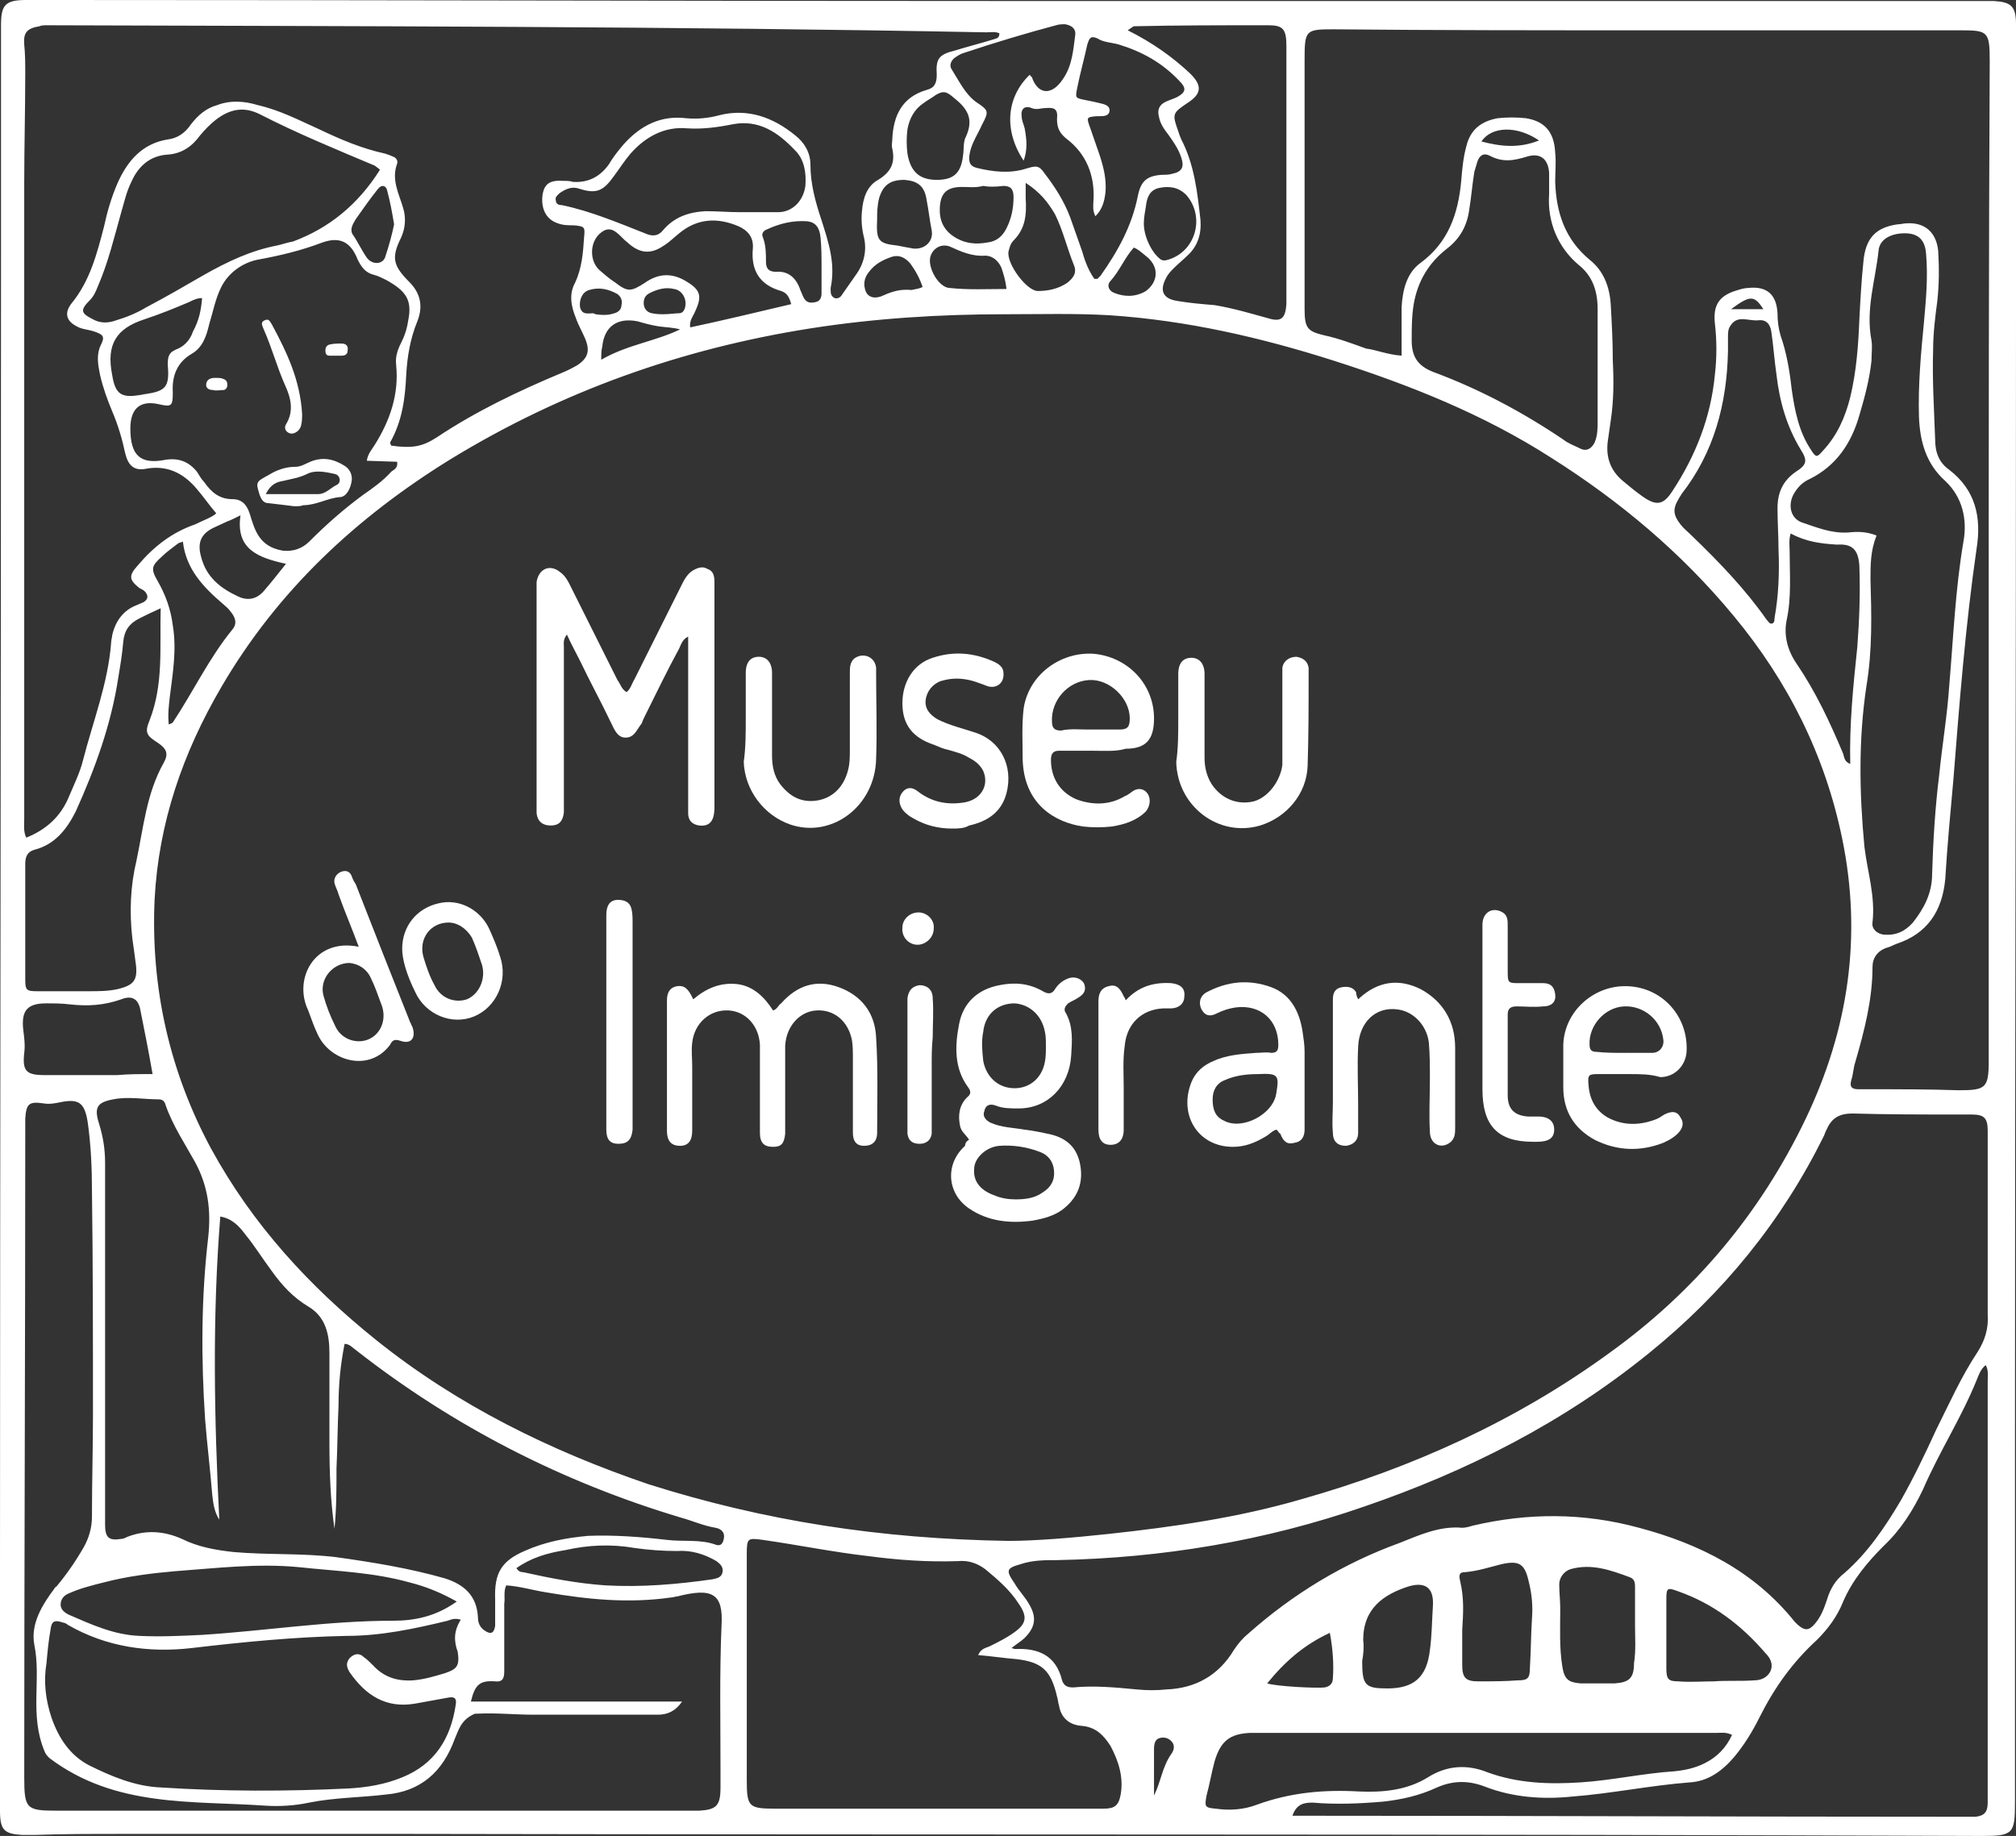 <?xml version="1.0" encoding="UTF-8"?>
<svg width="199.5" height="181.7" version="1.1" viewBox="0 0 199.5 181.7" xmlns="http://www.w3.org/2000/svg">
    <rect x="0" y="0" width="199.5" height="181.7" fill="#333333" stroke="none"/>
    <g fill="#fff">
        <path class="st0" d="m99.9 0.1h97.4c1.7 0.1 2.2 0.5 2.2 2.3v28.9c0 37.7-0.1 75.3-0.1 113v34.1c0 3.1-0.2 3.3-3.3 3.3-51.8-0.2-103.6-0.1-155.3-0.2h-28.9c-2.8 0-5.7 0-8.5 0.1h-1.2c-1.8-0.1-2.2-0.5-2.2-2.4v-23.1c0-43.6 0.1-87.2 0.1-130.8v-22.8c0-2 0.4-2.5 2.5-2.5h2.2c31.7 0 63.4 0.1 95.1 0.1zm-0.1 152.4c2.6 0 6.3-0.3 10-0.7 6.4-0.7 12.7-1.6 18.9-3.4 11-3.1 21.4-7.8 30.7-14.6 8.3-6 14.8-13.7 19.3-23.1 4.2-8.8 5.6-18 3.6-27.7-1.7-8.3-5.4-15.6-10.7-22-5.2-6.3-11.3-11.4-18.1-15.7-6.7-4.3-14-7.2-21.5-9.6-7.2-2.3-14.6-4-22.2-4.5-3.4-0.2-6.8-0.1-10.3-0.1-6.5 0-12.9 0.4-19.3 1.4-12.7 2-24.6 6.2-35.7 13-9.2 5.7-17 12.9-22.6 22.5-3.8 6.5-6.2 13.4-6.6 21-0.4 8.8 1.5 17.1 5.6 24.7 4.1 7.5 9.7 13.6 16.3 18.9 8.1 6.5 17.3 11 27 14.3 11.4 3.6 22.8 5.4 35.6 5.6zm38.9-117.3v-4.8c0.1-1.7 0.5-3.4 1.9-4.4 2.7-2 3.7-4.8 4-8.1 0.1-1.2 0.2-2.3 0.5-3.4 0.4-1.7 1.5-2.5 3.1-2.8 0.9-0.1 1.9-0.1 2.8 0 1.9 0.3 2.8 1.4 2.9 3.4 0.1 1 0 1.9 0 2.9 0.1 3.1 1 5.7 3.4 7.7 1.4 1.1 2 2.7 2.1 4.5s0.2 3.6 0.2 5.5c0.1 2 0.1 3.9-0.2 5.9l-0.3 2.1c-0.2 1.6 0.3 2.9 1.5 3.9 0.6 0.5 1.2 1 1.9 1.5 1.4 1 2.1 0.9 3-0.5 2.3-3.5 3.8-7.3 4.2-11.5 0.2-1.7 0.2-3.4 0-5.1-0.2-1.9 0.5-2.8 2.3-3.3 0.3-0.1 0.7-0.2 1-0.2 1.8-0.2 2.8 0.6 2.9 2.5 0 0.8 0.1 1.5 0.3 2.2 0.6 1.7 0.9 3.5 1.1 5.3 0.3 2.1 0.7 4.2 1.9 6 0.5 0.8 0.6 0.8 1.2 0.1 1.4-1.5 2.2-3.3 2.7-5.3 0.6-2.5 0.8-5.1 0.9-7.7 0.1-1.9 0.2-3.8 0.4-5.7 0.2-2.3 1.2-3.4 3.4-3.7 0.3 0 0.6-0.1 0.9-0.1 1.8-0.1 2.9 0.9 3.1 2.7 0.1 1.7 0.1 3.4-0.1 5.1-0.2 1.5-0.4 3.1-0.4 4.7-0.1 3 0.1 6 0.2 8.9 0 1.3 0.4 2.3 1.4 3 2.6 2 3.2 4.7 2.7 7.8-1.1 7.6-1.7 15.3-2.3 22.9-0.3 3.3-0.6 6.5-0.8 9.8-0.3 3.2-1.8 5.4-4.8 6.4-0.3 0.1-0.6 0.3-1 0.4-0.9 0.3-1.4 1-1.4 1.9 0 3.2-0.8 6.3-1.7 9.4-0.2 0.6-0.2 1.2-0.4 1.8-0.2 0.7 0.1 0.9 0.7 0.9h1c3 0 6 0 8.9 0.1 2.7 0 3-0.2 3-2.9v-40.3c0-19.6 0-39.1 0.1-58.7 0-2.9-0.2-3-2.9-3h-31.2c-10.3 0-20.6 0-30.9-0.1-2.7 0-2.8 0.1-2.8 3v24.7c0 1.9 0.3 2.2 2 2.6 1.4 0.3 2.7 0.8 4.1 1.3 0.9 0.1 2.1 0.6 3.5 0.7zm-117.3 15.6c-0.7-0.8-1.3-1.7-2-2.5-1.3-1.5-2.9-2.3-5-1.9-1.1 0.2-1.7-0.3-2-1.5-0.3-1.4-0.7-2.8-1.3-4.2-0.5-1.2-0.9-2.3-1.2-3.6-0.2-1-0.4-2 0.1-3 0.4-0.8 0.2-1-0.7-1.3-0.6-0.2-1.2-0.2-1.7-0.5-1-0.5-1.3-1.3-0.5-2.3 1.8-2.2 2.5-4.9 3.2-7.6 0.3-1.4 0.7-2.8 1.3-4.2 1-2.3 2.5-4 5-4.4 0.9-0.1 1.7-0.6 2.3-1.5 0.7-0.9 1.5-1.6 2.6-1.9 1.3-0.5 2.7-0.4 4 0 2.2 0.5 4.1 1.5 6.1 2.4 2.1 1 4.2 1.9 6.5 2.4 0.3 0.1 0.6 0.2 0.8 0.3 0.3 0.1 0.5 0.4 0.4 0.7-0.6 1.6 0.2 3 0.6 4.4 0.3 1 0.2 2-0.2 2.9-1 2-0.8 2.8 0.8 4.4 1.1 1.1 1.4 2.4 0.8 3.9-0.7 1.7-1 3.5-1.1 5.3-0.1 2.3-0.4 4.6-1.6 6.7 0 0.1 0.1 0.2 0.1 0.3 2.1 0.3 3.1 0.1 4.5-0.8 3.9-2.6 8.1-4.6 12.4-6.4 0.5-0.2 1.1-0.5 1.6-0.8 1-0.7 1.2-1.4 0.7-2.6-0.3-0.7-0.7-1.4-0.9-2-0.5-1.2-0.7-2.4-0.1-3.5 0.7-1.5 0.8-3 0.9-4.5 0.1-1 0.1-1.1-1-1.2-0.5 0-1.1 0-1.6-0.2-1.2-0.4-1.7-1.5-1.5-2.9 0.2-1 0.7-1.4 2.1-1.3 0.3 0 0.6 0 0.9 0.1 1.5 0.1 2.7-0.5 3.6-1.8 0.4-0.7 0.9-1.3 1.4-1.9 1.7-1.9 3.7-2.9 6.2-2.6 1.1 0.1 2.2 0 3.3-0.3 2.8-0.7 5.3 0.2 7.5 2 0.9 0.7 1.5 1.7 1.5 2.9 0 1.9 0.5 3.7 1.1 5.5 0.7 2.2 1.4 4.3 0.9 6.7v0.1c0 0.4 0 0.7 0.4 0.9 0.3 0.1 0.6-0.1 0.7-0.3 0.5-0.7 0.9-1.3 1.4-2 0.8-1.1 1.1-2.4 0.8-3.7-0.2-0.8-0.3-1.7-0.2-2.6 0.1-1.3 0.5-2.5 1.6-3.1 1.3-0.8 1.7-1.7 1.4-3.1-0.1-0.3 0-0.6 0-0.9 0.1-2.4 1-4.2 3.4-4.9 0.8-0.2 1-0.7 1-1.5-0.1-1.6 0.2-2 1.8-2.4 1.3-0.4 2.5-0.7 3.8-1.1 0.3-0.1 0.6-0.1 0.6-0.6-0.4-0.2-0.9-0.1-1.3-0.1-30.9-0.6-61.9-0.6-93-0.7-0.2 0-0.5 0-0.7 0.1-1.2 0.2-1.6 0.6-1.5 1.8 0.1 1 0.1 1.9 0.1 2.9 0 3.6-0.1 7.2-0.1 10.8v62.9c0 0.6-0.1 1.3 0.2 1.9 2-0.8 3.4-2.1 4.2-4 0.5-1.2 1.1-2.4 1.4-3.6 1-3.9 2.5-7.7 2.8-11.7 0-0.3 0.1-0.5 0.1-0.7 0.3-1.4 1.1-2.5 2.4-3 0.2-0.1 0.5-0.2 0.7-0.3 0.5-0.3 0.5-0.7 0.1-1.1-0.1-0.1-0.3-0.2-0.5-0.3-1-0.8-1.1-1.2-0.2-2.2 1.6-1.9 3.4-3.3 5.7-4.1 0.8-0.4 1.7-0.7 2.1-1.1zm78.7 112.3c0.3 0.1 0.3 0.1 0.4 0.1 2.2-0.1 4 0.6 4.6 3.1 0.2 0.6 0.6 0.7 1.1 0.7 2.1-0.2 4.2 0 6.3 0.2 1 0.1 2 0.1 2.9 0 2.9-0.1 5.2-1.4 6.7-3.9 0.4-0.6 0.8-1.1 1.4-1.6 4.5-4 9.5-7 15-9 2-0.8 4-1.7 6.2-1.5 0.3 0 0.7-0.1 1-0.2 5.5-1.3 11-1.3 16.5 0.2 6 1.6 11.4 4.3 15.4 9.3l0.3 0.3c0.7 0.6 1.1 0.6 1.7-0.1s0.9-1.5 1.2-2.4c0.3-1 0.8-1.9 1.7-2.6 2.3-2 4-4.5 5.6-7.2 1.3-2.3 2.4-4.6 3.5-7 1.3-2.6 2.5-5.3 4.1-7.7 0.7-1.1 1.1-2.3 1-3.7v-18.2c0-1.3-0.4-1.6-1.6-1.6h-1.5c-3.4 0-6.8 0-10.3-0.1-1.2 0-2 0.4-2.5 1.5-0.1 0.2-0.2 0.4-0.3 0.7-4.2 8.5-10 15.6-17.3 21.5-8.5 6.9-18 11.7-28.2 15.2-9.8 3.4-20 5.1-30.4 5.3-1.2 0-2.4 0-3.6 0.4-1.4 0.4-1.5 0.6-0.6 1.9 0.4 0.7 1 1.3 1.4 2 0.8 1.3 0.7 2.3-0.4 3.4-0.3 0.3-0.8 0.6-1.3 1zm-78.4-12.7c-0.5-0.8-0.6-1.6-0.7-2.5-0.2-2.5-0.5-4.9-0.7-7.4-0.4-6-0.4-12 0.3-18 0.3-2.7 0-5.1-1.3-7.5-1-1.8-2.2-3.6-2.9-5.6-0.1-0.4-0.3-0.6-0.7-0.6-1.5 0-3-0.3-4.5 0-1.6 0.3-1.9 0.8-1.4 2.4 0.4 1.3 0.6 2.5 0.6 3.9v35.8c0 1.3 0.4 1.6 1.6 1.4 0.2 0 0.4-0.1 0.6-0.2 1.8-0.7 3.6-0.6 5.4 0.2 1.6 0.8 3.3 1.1 5.1 1.3 3.4 0.3 6.7 0.1 10.1 0.5 3.6 0.5 7.3 1.1 10.8 2.1 1.9 0.6 3.2 1.7 3.3 3.9 0 0.5 0.2 1 0.7 1.3 0.6 0.4 0.9 0.2 1-0.5v-2.6c-0.1-2.6 0.6-3.8 2.9-4.8 2-0.9 4.1-1.3 6.3-1.5 2.6-0.1 5.2 0.1 7.8 0.4 1.6 0.2 3.3-0.1 4.9 0.5 0.4 0.1 0.6-0.1 0.7-0.5 0.2-0.7-0.2-1.1-0.8-1.2-1.2-0.2-2.3-0.7-3.4-1-11.7-3.5-22.5-9-32.2-16.6-0.3-0.2-0.6-0.6-1.1-0.6-0.4 2-0.6 4-0.6 6.1-0.1 2.1-0.1 4.1-0.2 6.2 0 2 0 4-0.2 6-0.4-2.8-0.5-5.6-0.5-8.5v-8.9c0-1.9-0.4-3.6-2.1-4.6-1.5-0.9-2.6-2.1-3.6-3.5-0.9-1.2-1.7-2.5-2.6-3.6-0.6-0.8-1.3-1.6-2.5-1.8-0.8 10-0.6 20-0.1 30zm45.8 18c-0.7 1-1.5 1.3-2.4 1.3h-12.3c-1.9 0-3.7-0.2-5.6-0.1h-0.2c-1.4 0.6-1.6 1.6-2 2.5-1.2 3.3-3.4 5.2-6.8 5.5-2.5 0.3-5.1 0.3-7.6 0.8-1.4 0.3-2.9 0.4-4.4 0.3-7.2-0.5-14.8 0.2-21.3-4.7-0.2-0.2-0.4-0.4-0.5-0.7-1.5-3.6-0.3-7.1-1-10.5-0.4-2.1 0.8-4 2-5.6 0-0.1 0.1-0.1 0.2-0.2 1-1.2 1.9-2.5 2.7-3.9 0.5-0.9 0.8-1.9 0.8-3 0-3.4 0.1-6.8 0.1-10.1 0-7.4 0-14.8-0.1-22.2 0-2.2-0.1-4.4-0.4-6.6-0.3-2.1-0.9-2.5-2.8-2.1-0.5 0.1-1 0.2-1.6 0.1-1.4-0.2-1.7 0-1.8 1.5v1.1c0 21.4-0.1 42.7-0.1 64.1 0 3.1 0.2 3.3 3.2 3.3h63.6c1.7-0.1 2.1-0.5 2.1-2.3v-1.8c0-4.7-0.1-9.5 0.1-14.2 0.2-3.2-0.9-3.8-4.4-2.9-0.2 0-0.4 0.1-0.6 0.1-4.2 0.6-8.2 0.2-12.3-0.5-1.3-0.2-2.6-0.6-4-0.7-0.3 0.6-0.1 1.3-0.2 1.8v6.7c0 0.6-0.1 1.1-0.9 1-1.5-0.1-2 0.3-2.4 2zm29.3-4.6c0.3-0.7 0.8-0.7 1.2-0.9 0.8-0.4 1.6-0.8 2.3-1.3 1.3-0.9 1.4-1.6 0.5-2.9-0.9-1.4-2.1-2.4-3.3-3.4-0.8-0.6-1.7-0.9-2.7-0.8-3 0.1-5.9-0.1-8.9-0.5-3.5-0.4-6.9-1.1-10.4-1.6-1.5-0.2-1.6-0.2-1.6 1.4v22.4c0 2.6 0.2 2.8 2.8 2.8h32.5c1.1 0 1.5-0.3 1.7-1.4 0.3-1.7-0.2-3.3-1-4.8-0.7-1.1-1.5-1.9-2.9-2-1.2-0.1-2-0.8-2.2-2-0.1-0.3-0.1-0.6-0.2-0.9-0.6-2.6-1.5-3.4-4-3.7-1.3-0.1-2.5-0.3-3.8-0.4zm31.1 15.9h1.5c21.6 0 43.2 0.1 64.8 0.1h1.3c0.9-0.1 1.2-0.5 1.2-1.4v-41.7c0-0.5 0.1-1.1-0.2-1.6-0.5 0.4-0.7 1-0.9 1.5-1.5 3.7-3.7 7.1-5.3 10.8-1 2.1-2.2 4-3.9 5.6-1.6 1.6-3.1 3.4-4 5.5-0.6 1.5-1.5 2.7-2.6 3.8-2.4 2.2-4.2 4.7-5.7 7.7-0.7 1.4-1.5 2.7-2.5 3.9-1.2 1.4-2.6 2.4-4.4 2.5-3.9 0.3-7.7 1.1-11.6 1.4-2.9 0.3-5.9 0.1-8.7-1-1.6-0.6-3.1-0.6-4.7 0.1-1.7 0.8-3.5 1.2-5.3 1.4-2.3 0.2-4.7 0.3-7 0.1-0.8 0-1.6 0.1-2 1.3zm-82.3-19.4c-0.6-0.2-1 0-1.3 0.1-3.3 0.8-6.6 1.5-10 1.5-5.1 0.1-10.2 0.6-15.3 1.2-4.3 0.5-8.5-0.1-12.3-2.3-0.1-0.1-0.3-0.2-0.4-0.2-0.9-0.3-1.2-0.2-1.3 0.7-0.2 1.1-0.3 2.2-0.4 3.3-0.3 1.8-0.1 3.6 0.5 5.4 0.7 2 1.8 3.7 3.7 4.7 2.2 1.1 4.6 2.1 7.1 2.2 6.2 0.4 12.4 0.4 18.6 0.1 1.8-0.1 3.6-0.4 5.3-1.1 3.2-1.3 4.8-3.8 5.3-7.2 0.1-0.6-0.1-0.8-0.7-0.7l-3.3 0.6c-2.9 0.5-4.9-0.8-6.5-3.1-0.3-0.5-0.4-0.9 0-1.4 0.5-0.5 1-0.5 1.4-0.1 0.3 0.2 0.6 0.5 0.9 0.8 1.1 1.2 2.4 1.6 4 1.5 1.1-0.1 2.1-0.4 3.1-0.7 1.2-0.4 1.5-0.7 1.3-2.1-0.4-1.1-0.4-2.1 0.3-3.2zm140.1-107.3c-0.6 1.5-0.6 2.9-0.6 4.3 0.1 3.5 0.2 7-0.4 10.6-0.8 5.3-0.7 10.6-0.2 15.9 0.3 2.5 1.1 4.9 0.8 7.5-0.1 0.6 0.4 1.1 1.1 1.2 1.2 0.1 2.1-0.3 2.9-1.2 1.1-1.4 1.9-2.9 1.9-4.8 0.1-3.3 0.3-6.6 0.7-9.8 0.3-3 0.8-5.9 1-8.9 0.4-4.7 0.6-9.5 1.4-14.2 0.4-2.2-0.1-4.4-1.8-6-1.9-1.7-2.5-3.9-2.6-6.3-0.1-3.2 0.2-6.4 0.5-9.5 0.2-2.2 0.4-4.4 0.2-6.7-0.1-1.3-0.7-1.9-1.8-2-1.5-0.1-2.8 0.5-2.9 1.7-0.3 2.9-1.3 5.8-0.7 8.9 0.1 0.6 0 1.3 0 2-0.2 1.9-0.7 3.7-1.2 5.4-0.8 2.8-2.3 5-4.9 6.3-0.7 0.3-1.2 0.8-1.6 1.5-0.6 1.1-0.3 2.4 0.8 2.8 1.5 0.5 2.9 1.1 4.6 1 0.9-0.1 1.8-0.1 2.8 0.3zm-149.4-7.4c0.1-0.7 0.5-1.1 0.8-1.6 1.5-2.4 2.4-5 2.1-7.9-0.1-0.9 0.2-1.6 0.6-2.4 0.3-0.6 0.5-1.3 0.6-2 0.4-2-0.2-2.9-2.2-4-0.4-0.2-0.8-0.4-1.2-0.5-0.8-0.2-1.2-0.7-1.6-1.5-0.7-1.8-1.8-2.3-3.5-1.7-2.1 0.8-4.2 1.3-6.4 1.7-1.5 0.3-2.9 1.3-3.6 2.7-0.6 1.2-0.8 2.4-1.2 3.7-0.3 1.3-0.7 2.3-1.7 2.9-1.4 0.8-2 2.1-1.9 3.8 0 1.4-0.1 1.5-1.4 1.2-1.8-0.4-2.8 0.4-2.8 2.4 0 2.7 1 3.6 3.5 3.1 1.3-0.2 2.3 0.2 3.1 1.2 0.2 0.3 0.4 0.7 0.7 1 0.7 1 1.5 1.7 2.8 1.7 0.9 0 1.4 0.5 1.7 1.4 0.5 1.6 0.9 3.3 3.3 3.7 1 0.1 1.9-0.2 2.6-0.9 1.7-1.7 3.4-3.2 5.3-4.6 1-0.7 2-1.4 2.8-2.3 0.2-0.2 0.7-0.3 0.6-1zm117-26.4v-2.1c-0.1-1.4-0.9-2-2.2-1.6s-2.4 0.6-3.7-0.1c-0.6-0.3-1 0-1.2 0.6-0.1 0.3-0.2 0.7-0.3 1-0.2 1.2-0.3 2.5-0.5 3.7-0.2 1.6-0.9 2.9-2.2 3.9-1.8 1.4-2.9 3.2-3.3 5.5-0.2 1.2-0.2 2.4-0.2 3.6 0 1.6 0.6 2.5 2.1 3.1 4.6 1.7 8.9 4 12.9 6.7 0.5 0.4 1.1 0.6 1.7 0.9s1.1 0 1.4-0.6c0.3-0.7 0.3-1.4 0.3-2.1v-11.1c0-1.8-0.5-3.3-1.9-4.4-2-1.7-3.1-4.2-2.9-7zm-115.7-2.4c-0.2-0.2-0.4-0.3-0.5-0.4-3.8-1.6-7.7-3.2-11.4-5.1-1.6-0.8-3-0.5-4.4 0.6-0.5 0.4-1 0.9-1.5 1.5-0.8 1.1-1.8 1.8-3.2 1.9-1.7 0.1-2.9 1.1-3.6 2.7-0.5 1-0.7 2-1 3-0.7 2.5-1.3 5-2.3 7.3-0.2 0.5-0.4 1-0.8 1.4-1 1-0.9 1.3 0.3 1.9 0.7 0.4 1.5 0.4 2.3 0.1 1-0.3 2-0.7 3-1.3 1.9-1 3.8-2.1 5.7-3.2 2.3-1.3 4.6-2.4 7.2-2.9 0.5-0.1 1-0.3 1.6-0.4 3.5-1.3 6.4-3.6 8.6-7.1zm74-13.8c2.4 1.2 4.4 2.6 6.2 4.3 1.2 1.2 1.1 2-0.3 2.9-1.5 1-1.5 1.1-0.9 2.8 0.1 0.3 0.2 0.6 0.3 0.8 1.3 2.5 1.6 5.3 1.9 8 0.1 1.4-0.3 2.6-1.3 3.5-0.4 0.4-0.9 0.8-1.3 1.2-0.3 0.3-0.6 0.6-0.8 1-0.7 1.3-0.3 2.1 1.2 2.3 1.2 0.2 2.4 0.3 3.6 0.4 1.8 0.3 3.5 0.8 5.3 1.3 1.3 0.4 1.7 0 1.8-1.4v-25.5c0-1.7-0.3-2.1-1.8-2.1-4.4 0-8.9 0-13.3 0.1-0.2 0.1-0.3 0.2-0.6 0.4zm-95.7 57.2c-0.9 0.4-1.5 0.7-2.1 1-1 0.5-1.5 1.2-1.6 2.3-0.1 1.2-0.3 2.4-0.5 3.6-0.7 4.6-2.3 9-4.2 13.2-0.9 1.8-2.1 3.3-4.1 3.8-0.7 0.2-0.9 0.7-0.9 1.4v11.4c0 1.1 0.1 1.2 1.2 1.2h5.1c0.9 0 1.9 0 2.8-0.2 1.7-0.4 2.1-0.9 1.8-2.8-0.1-0.8-0.2-1.5-0.3-2.2-0.3-2.6-0.2-5.2 0.4-7.7 0.7-3.3 1-6.7 2.7-9.7 0.5-0.9 0.3-1.4-0.6-2-1.1-0.7-1.3-1-0.8-2.2 1.4-3.6 1-7.2 1.1-11.1zm92.4-32.6h0.3l0.3-0.3c1.7-2.4 3.1-4.9 3.7-7.9 0.3-1.5 0.9-2 2.4-2.1 0.3 0 0.7 0 1-0.1 1-0.2 1.2-0.7 0.9-1.6s-0.8-1.6-1.3-2.3c-0.4-0.5-0.8-1.1-0.9-1.7-0.2-0.7 0-1.2 0.6-1.5 0.4-0.2 0.8-0.3 1.2-0.5 0.9-0.5 0.9-0.9 0.2-1.6-1.7-1.8-3.7-2.9-6-3.6-0.7-0.2-1.5-0.2-2.1-0.6-0.7-0.3-0.8 0-1 0.6-0.3 1.4-0.7 2.8-1 4.3-0.2 1-0.2 1 0.8 1.2 0.5 0.1 1 0.2 1.4 0.3s1 0.2 1 0.7c0 0.6-0.6 0.6-1 0.6h-0.3c-1 0.1-1 0.1-0.6 1.2 0.3 0.9 0.6 1.7 0.9 2.6 0.4 1.2 0.7 2.4 0.6 3.7-0.1 0.9-0.3 1.7-1 2.4-0.3-0.6-0.2-1-0.2-1.4 0.2-2.6-0.7-4.8-2.7-6.3-0.6-0.5-0.9-1-0.9-1.9 0.1-1-0.2-1.2-1.2-1.1-0.4 0-0.8 0.2-1.3 0-0.7-0.3-1.1 0.1-1 0.8 0 0.4 0.2 0.8 0.3 1.2 0.2 1.1 0.3 2.1-0.1 3.2-2-3-1.7-6.3 0.6-8.5 0.1 0.1 0.1 0.2 0.2 0.2 0.6 1.8 2 1.9 3.1 0.2 0.9-1.3 1-2.8 1.2-4.3 0.1-0.7-0.4-1-1-1.1-0.3 0-0.6 0-0.9 0.1-3 0.8-6 1.7-9 2.7-0.4 0.1-0.7 0.3-1 0.5-0.4 0.3-0.6 0.8-0.3 1.2 0.7 1.1 1.3 2.4 2.4 3.2 1.2 0.8 1.3 0.9 0.6 2.2-0.4 0.9-1 1.8-1.2 2.7s-0.1 1.4 0.6 1.6c1.6 0.4 3.3 0.6 4.9 0.1 1-0.3 1.3-0.4 1.9 0.5 1 1.3 1.9 2.7 2.5 4.3 0.4 1.1 0.8 2.3 1.2 3.4 0.3 1.1 0.7 2 1.2 2.7zm63.1 144.1c-0.6-0.3-1.1-0.2-1.5-0.2h-46.2c-2 0.1-2.9 0.8-3.5 2.8-0.3 1.1-0.5 2.3-0.8 3.4-0.2 1.1-0.2 1.2 0.9 1.3 1.4 0.2 2.8 0.1 4.1-0.4 3.3-1.2 6.6-1.5 10.1-1.3 2.3 0.1 4.7-0.1 6.8-1.4 1.9-1.2 3.9-1.3 5.9-0.5 3 1.1 6.1 1.2 9.2 1s6.2-0.9 9.3-1.1c1-0.1 2-0.3 3-0.8 1.2-0.6 2.1-1.5 2.7-2.8zm-126.2-13.2c-1.6-0.9-3.1-1.5-4.7-1.9-3.6-1-7.2-1.1-10.9-1.5-4.1-0.4-8.2 0.1-12.3 0.4-2.3 0.2-4.7 0.5-7 1.1-1.2 0.3-2.4 0.6-3.5 1.1-0.5 0.2-0.8 0.6-0.8 1.1s0.4 0.8 0.8 1c2.3 1 4.5 2 7 2.1 2.1 0.1 4.1 0 6.2-0.1 6.3-0.4 12.5-1.4 18.9-1.4 2.1 0 4.2-0.4 6.3-1.9zm130.2-96.8c0.2-0.1 0.2-0.3 0.2-0.5 0.4-2.2 0.5-4.5 0.4-6.8 0-1.4-0.1-2.7-0.1-4.1 0-1.5 0.5-2.7 1.8-3.6 1.1-0.7 1.2-1.1 0.5-2.2-1.4-2.3-2.1-4.8-2.4-7.4-0.2-1.4-0.3-2.8-0.5-4.2-0.1-0.8-0.5-1.3-1.3-1.2-1 0.1-2.1-0.6-2.8 0.6-0.2 0.3-0.2 0.7-0.2 1v1.4c-0.1 5.3-1.4 10.1-4.6 14.2-0.1 0.2-0.2 0.3-0.3 0.5-0.6 1-0.5 1.6 0.2 2.5 0.3 0.4 0.7 0.7 1.1 1.1 2.7 2.6 5.3 5.3 7.4 8.3 0.2 0.2 0.3 0.5 0.6 0.4zm-102.1-40.7h3.7c1.4 0 2.5-1.1 2.7-2.6 0.1-1.3-0.1-2.6-1-3.5-1.7-1.8-3.6-3.1-6.2-2.6-1.5 0.3-3 0.5-4.5 0.4-2.2-0.2-4.1 0.8-5.6 2.5-0.6 0.7-1.1 1.5-1.7 2.3-1 1.4-1.7 1.7-3.3 1.2-0.8-0.3-1.4 0-2 0.4-0.2 0.2-0.5 0.4-0.4 0.7 0 0.4 0.3 0.5 0.6 0.5 2.9 0.6 5.7 1.8 8.5 2.9 0.6 0.2 1.1 0.1 1.5-0.4 1.1-1.3 2.5-1.8 4.2-1.9 1.2 0 2.3 0.1 3.5 0.1zm103.9 31.8c-0.2 0.7-0.1 1.2-0.1 1.7 0 2.3 0.2 4.6-0.3 6.9-0.3 1.5 0.1 3 1 4.3 1.9 2.8 3.3 5.8 4.6 8.9 0.1 0.3 0.1 0.8 0.7 1-0.1-3.9 0.3-7.8 0.7-11.6 0.2-2.7 0.3-5.3 0.2-8-0.1-1.6-0.7-2.2-2.2-2.1-1.7-0.1-3.1-0.3-4.6-1.1zm-98.9-22.7c-0.2-0.7-0.4-1.1-1-1.3-2.1-0.6-3-2-2.8-4.2 0.1-1.1-0.5-1.8-1.4-2.2-2.1-0.9-4.1-0.8-5.9 0.7-0.5 0.4-1 0.9-1.5 1.2-1.3 0.9-2.4 0.8-3.6-0.3-0.4-0.3-0.7-0.7-1.1-1-0.5-0.4-1-0.4-1.5 0-1.2 0.9-1.2 2.9-0.1 3.8 0.5 0.4 0.9 0.8 1.4 1.1 1.3 1 1.6 1 3 0.1 1.4-1 2.8-1 4.2-0.1 1.3 0.8 1.5 1.4 0.8 2.9-0.2 0.5-0.6 0.9-0.5 1.6 3.3-0.7 6.6-1.5 10-2.3zm-63.2 76.2c-0.4-2.3-0.8-4.3-1.2-6.3-0.2-1.2-0.9-1.5-1.9-1.1-1.7 0.6-3.3 0.7-5.1 0.5-0.8-0.1-1.6-0.1-2.3-0.1-1.9 0-2.5 0.7-2.3 2.6 0.1 0.8 0.2 1.5 0.1 2.3-0.2 1.8 0.2 2.2 2 2.2h7.2c1.1-0.1 2.2-0.1 3.5-0.1zm146.7 54.6s0.1 0 0 0v-3.8c0-0.4 0-0.8-0.5-1-1.9-0.7-3.8-1.4-5.9-0.8-0.6 0.2-1.1 0.8-1.1 1.5 0 0.8 0.1 1.6 0.1 2.4 0 1.9-0.1 3.8 0.2 5.7 0.2 1.3 0.6 1.6 1.8 1.7h3.4c1.4-0.1 1.9-0.5 1.9-2 0.2-1.3 0.1-2.5 0.1-3.7zm-17.1 0.4v3.5c0 1.3 0.4 1.6 1.6 1.6 1.3 0 2.6 0 3.9-0.1 1 0 1.2-0.2 1.2-1.3 0.1-1.6 0.1-3.2 0.2-4.8 0.1-1.2 0-2.4-0.3-3.6-0.4-1.8-0.9-2.2-2.7-1.8-1.2 0.3-2.4 0.7-3.7 0.8-0.6 0-0.5 0.5-0.4 0.9 0.4 1.7 0.3 3.2 0.2 4.8zm24.9 5.1c1.3-0.1 2.6 0 4-0.1 0.7 0 1.3-0.3 1.6-0.9 0.3-0.7 0-1.3-0.5-1.8-2.4-2.8-5.2-4.9-8.6-6.1-1.1-0.4-1.2-0.4-1.2 0.8v6.8c0 1.1 0.2 1.3 1.2 1.3 1.1 0.1 2.3 0 3.5 0zm-151.5-112.8c-0.2 0.1-0.4 0.1-0.5 0.2-0.5 0.4-1.1 0.8-1.6 1.3-1 0.9-1.1 1.2-0.4 2.4 0.8 1.4 1.3 2.8 1.5 4.4 0.4 2.4 0 4.7-0.3 7.1-0.1 0.9-0.2 1.7-0.1 2.7 0.2-0.1 0.3-0.1 0.4-0.2 2-3 3.6-6.4 5.9-9.2 0.5-0.6 0.3-1.2-0.2-1.8-0.2-0.3-0.5-0.5-0.7-0.7-2-1.7-3.7-3.5-4-6.2zm33 101.6c0.2 0.3 0.4 0.4 0.7 0.4 2.7 0.6 5.3 1.1 8.1 1.3 3.6 0.2 7.1-0.1 10.6-0.6 0.5-0.1 0.9-0.2 1-0.7s-0.2-0.8-0.6-1.1c-1.2-0.7-2.5-1.1-3.9-1-1.4 0-2.8-0.1-4.2-0.3-2.3-0.4-4.6-0.3-6.8 0.2-1.9 0.3-3.5 0.8-4.9 1.8zm83.7 9.2c0 2.4 0.3 2.7 2.5 2.7 2.6 0 3.9-1.1 4.2-3.8 0.2-1.4 0.2-2.9 0.3-4.4 0.1-1.7-0.7-2.4-2.4-1.9-2.5 0.8-4.5 2.2-4.5 5.3 0.1 0.8 0 1.5-0.1 2.1zm-114.8-134.9c-0.5 0-0.9 0.2-1.3 0.4-1.4 0.6-2.9 1.2-4.4 1.7-2.8 0.9-3.8 2.5-3.2 5.5 0.3 1.9 0.9 2.3 2.7 2 0.2 0 0.4-0.1 0.6-0.1 2-0.3 2.4-0.7 2.2-2.9 0-0.8 0.1-1.2 0.8-1.5 0.8-0.3 1.4-0.9 1.7-1.8 0.6-1.1 0.8-2.1 0.9-3.3zm81.5-11.4v1.5c0.1 1.6 0 3-1.2 4.2-0.3 0.3-0.4 0.7-0.5 1.1-0.2 1.2 1.8 3.9 2.9 3.9 1 0 2-0.2 2.9-0.8 0.5-0.4 1-0.9 0.7-1.7-0.7-1.7-1.1-3.5-1.9-5.1-0.7-1.2-1.5-2.2-2.9-3.1zm-8.8-0.3c1.6 0 2.4-0.6 2.6-2.4 0.1-0.6 0-1.4 0.3-1.9 0.8-1.8 0.1-2.8-1.3-3.9-0.7-0.6-1-0.6-1.7-0.2-0.4 0.3-0.8 0.5-1.2 0.8-0.9 0.6-1.4 1.5-1.6 2.6-0.1 0.8-0.1 1.6 0 2.4 0.3 1.8 1.2 2.6 2.9 2.6zm-68.9 33.2c-0.6 0.3-1 0.5-1.3 0.6-0.4 0.2-0.9 0.4-1.3 0.6-1.3 0.6-1.7 1.5-1.3 2.9 0.5 2 1.9 3.1 3.6 3.9 1 0.5 1.9 0.3 2.6-0.5s1.4-1.7 2.2-2.7c-2.7-0.6-5-1.4-4.5-4.8zm73.5-32.6c-0.8 0.2-1.4 0.1-2.1 0.1-1.6 0-2.2 0.7-2.2 2.3 0 1.3 0.6 2.2 1.7 2.8 0.9 0.5 1.9 0.6 3 0.4 0.9-0.1 1.5-0.6 1.9-1.4 0.5-1 0.7-2 0.7-3.1 0-0.8-0.3-1.1-1-1.1-0.8 0.1-1.5 0.1-2 0zm-16 8.1c0-1 0-2-0.1-3s-0.5-1.5-1.3-1.6c-1.4-0.1-2.7 0.2-4 0.8-0.3 0.1-0.6 0.4-0.4 0.8 0.3 0.8 0.3 1.6 0.3 2.4 0 0.6 0.2 1 1 1 1.2-0.1 2 0.6 2.4 1.8 0.1 0.2 0.2 0.5 0.3 0.7 0.3 0.6 0.7 0.6 1.2 0.5s0.6-0.5 0.6-0.9v-2.5zm5.5-4.8c-0.1 2.1 0.1 2.4 2 2.6 0.5 0.1 1 0.2 1.6 0.3 1.1 0.1 2-0.7 1.8-1.8-0.2-1-0.3-2-0.5-3-0.2-1.4-0.9-1.9-2.2-2-1.4 0-2.1 0.5-2.5 1.8-0.2 0.8-0.2 1.5-0.2 2.1zm26.4 0.2c-0.1 1.4 0.8 3.2 1.7 3.8 0.2 0.1 0.4 0.1 0.7 0 2.7-0.8 3.7-4.2 1.8-6.4-0.8-0.8-1.7-0.9-2.7-0.7-0.9 0.2-1.2 0.9-1.3 1.8-0.1 0.6-0.2 1.2-0.2 1.5zm-13.6 6.7c-0.1-0.9-0.3-1.5-0.5-2.1-0.3-0.7-0.9-1.2-1.6-1.2-1.3 0.1-2.4-0.4-3.5-0.9-0.8-0.3-1.6 0.1-1.9 0.9-0.4 1.1 0.8 3.2 1.9 3.2 1.8 0.2 3.7 0.1 5.6 0.1zm25.8 138c0.9 0.3 4.9 0.5 5.7 0.4 0.5-0.1 0.8-0.4 0.8-0.9 0.1-1.4 0-2.9-0.3-4.5-2.6 1.2-4.5 2.9-6.2 5zm-86.4-144.4c-0.2-1.2-0.4-2.3-0.7-3.4-0.1-0.4-0.5-0.6-0.9-0.1-0.8 1-1.5 2-2.2 3-0.3 0.5-0.6 1-0.3 1.5 0.5 0.7 0.9 1.6 1.4 2.3s1.5 0.7 1.8 0c0.4-1.2 0.7-2.3 0.9-3.3zm52.3 6.2c-0.3-0.9-0.7-1.6-1.2-2.3-0.5-0.6-1.1-0.9-1.8-0.7-0.9 0.3-1.7 0.7-2.3 1.5-0.5 0.6-0.6 1.3-0.3 2 0.3 0.6 1 0.7 1.8 0.3 0.9-0.4 1.7-0.6 2.7-0.5 0.4-0.1 0.7-0.1 1.1-0.3zm20.9-3.9c-0.9 1-1.4 2.3-2.3 3.3-0.4 0.4-0.2 1 0.4 1.2 1 0.4 2.1 0.4 3.1-0.2 1.2-0.9 1.3-2.3 0.2-3.3-0.5-0.4-0.9-0.8-1.4-1zm-52.7 11.1c2.6-1.5 5.3-1.8 7.8-3-0.7-0.2-1.4-0.2-2.1-0.3s-1.4-0.3-2.1-0.5c-2-0.4-3.3 0.5-3.5 2.5-0.1 0.4-0.1 0.7-0.1 1.3zm-0.6-4.5c0.8 0.1 1.3 0.1 1.9-0.1 0.4-0.1 0.7-0.4 0.7-0.8 0.1-0.4 0-0.8-0.4-1.1-0.9-0.5-1.8-0.7-2.8-0.4-0.7 0.2-1 1-0.9 1.7 0.2 0.8 0.8 0.6 1.3 0.6 0.2 0.1 0.4 0.1 0.2 0.1zm6.7 0c0.7 0 1.2-0.1 1.6-0.1 0.3 0 0.5-0.2 0.6-0.6 0.2-0.8-0.3-1.7-1.1-1.8-0.8-0.2-1.6 0-2.4 0.4-0.4 0.2-0.6 0.5-0.6 1s0.3 0.9 0.8 1 0.9 0.1 1.1 0.1zm86.7-17.2c-2.2-1.5-4.7-1.4-5.7 0.1 1.9 0.5 3.7 0.7 5.7-0.1zm-38.1 163.8c0.7-1.4 0.8-2.8 1.7-4.1 0.3-0.4 0.4-0.9 0-1.3-0.3-0.3-0.7-0.4-1.1-0.3-0.5 0.1-0.6 0.6-0.6 1.1v4.6zm57.1-147.1h3.2c-0.9-1.4-1.3-1.4-3.2 0z"/>
        <path class="st0" d="m62 68.5c0.4-0.3 0.5-0.8 0.8-1.3l4.5-9c0.3-0.6 0.6-1.3 1.2-1.7 0.5-0.3 1-0.5 1.5-0.2 0.6 0.2 0.7 0.7 0.7 1.3v22.3c0 1.4-0.5 1.9-1.5 1.8-0.7-0.1-1.1-0.5-1.1-1.2v-17.5c-0.6 0.3-0.7 0.8-0.9 1.2-1.2 2.2-2.3 4.5-3.4 6.7-0.1 0.2-0.2 0.4-0.3 0.7-0.5 0.6-0.7 1.4-1.6 1.4-0.8 0-1.1-0.8-1.4-1.4-1-2.1-2.1-4.1-3.1-6.2-0.4-0.8-0.9-1.7-1.3-2.6-0.4 0.5-0.3 0.9-0.3 1.2v16.4c-0.1 0.9-0.5 1.3-1.3 1.3s-1.3-0.4-1.4-1.2v-22.9c0.2-1.3 1.3-1.8 2.3-1 0.6 0.4 0.9 1.1 1.2 1.7l4.5 9c0.3 0.4 0.4 0.9 0.9 1.2z"/>
        <path class="st0" d="m95.9 112.8c-0.3-0.5-0.8-0.8-0.9-1.4-0.2-1-0.1-2 0.7-2.8 0.4-0.3 0.4-0.6 0.1-1-1.4-1.9-1.3-4.1-0.9-6.2 0.4-2.2 1.9-3.5 4-3.9 1.5-0.3 2.9-0.2 4.3 0.6 0.5 0.3 0.9 0.3 1.2-0.2s0.8-0.9 1.4-1.1 1.3 0.1 1.5 0.6c0.2 0.6 0 1-0.7 1.4-0.3 0.2-0.6 0.3-0.9 0.5-0.3 0.3-0.5 0.6-0.2 1 0.7 1.3 0.6 2.7 0.5 4.2-0.2 3-2.3 5.2-5.2 5.2-0.8 0-1.6 0-2.3-0.3-0.6-0.2-1 0-1.1 0.6-0.2 0.5 0.2 0.9 0.6 1.1 1.1 0.5 2.3 0.5 3.4 0.7 0.9 0.1 1.8 0.3 2.7 0.5 1.5 0.4 2.5 1.3 2.8 3s-0.2 3.1-1.5 4.2c-0.9 0.8-2.1 1.1-3.2 1.3-2.2 0.3-4.4 0.1-6.3-1.2-2.2-1.5-2.4-4.4-0.4-6.2 0-0.3 0.2-0.5 0.4-0.6zm7.6-9.2c0-0.6 0-1.1-0.1-1.5-0.3-1.6-1.5-2.7-3-2.8-1.6 0-2.9 1-3.1 2.8-0.2 1-0.1 1.9 0 2.9 0.3 1.6 1.5 2.7 3.1 2.7 1.5 0 2.7-1 3-2.6 0.1-0.5 0.1-1.1 0.1-1.5zm-3 15.1c0.9 0 1.9-0.1 2.7-0.7 0.8-0.5 1.2-1.2 1.1-2.2-0.1-0.9-0.6-1.5-1.4-1.8-1.3-0.5-2.7-0.7-4-0.6s-2.5 1.2-2.5 2.3c-0.1 1.2 0.6 2.1 2 2.6 0.7 0.3 1.4 0.4 2.1 0.4z"/>
        <path class="st0" d="m76.5 100c0.4-0.1 0.5-0.5 0.8-0.7 1.6-1.8 3.5-2.4 5.7-1.6s3.6 2.5 3.7 5c0.2 3.1 0.1 6.3 0.1 9.4 0 0.9-0.5 1.3-1.3 1.3-0.7 0-1.1-0.4-1.1-1.3v-7.4c0-0.6 0-1.2-0.1-1.8-0.4-1.9-1.8-3-3.5-2.9s-3 1.6-3.1 3.5v8.7c-0.1 1-0.4 1.3-1.2 1.3-0.9 0-1.3-0.4-1.3-1.4v-8.7c-0.1-1.9-1.4-3.3-3.1-3.4-1.9-0.1-3.4 1.3-3.6 3.2-0.1 0.8 0 1.5 0 2.3v6.4c0 1-0.4 1.5-1.2 1.5s-1.3-0.4-1.3-1.5v-12.9c0-0.9 0.4-1.3 1-1.4 0.7-0.1 1.1 0.2 1.6 1.3 1.3-1.1 2.7-1.7 4.4-1.5 1.5 0.2 2.6 1.2 3.5 2.6z"/>
        <path class="st0" d="m108.2 74.3h-3.4c-0.6 0-0.8 0.3-0.8 0.9 0 1.8 0.9 3.2 2.5 3.9 1.6 0.6 3.3 0.6 4.8-0.3 0.3-0.1 0.5-0.3 0.8-0.5 0.6-0.4 1.2-0.2 1.5 0.3s0.2 1.2-0.2 1.7c-0.9 0.9-2.1 1.3-3.4 1.5-0.9 0.1-1.9 0.1-2.8 0-2.8-0.4-5.9-2.2-6-6.7 0-1.7-0.1-3.3 0.1-5 0.5-3.3 3.6-5.6 6.9-5.4 3.4 0.3 6 3 6 6.4 0 2.1-0.8 3-2.8 3-1 0.3-2.1 0.2-3.2 0.2zm-0.6-2.1h3.2c0.8 0 1-0.3 1-1.1 0-2-2-3.9-4-3.8-2.1 0.1-3.8 2-3.7 4.1 0 0.7 0.3 0.9 0.9 0.9 0.9-0.2 1.8-0.1 2.6-0.1z"/>
        <path class="st0" d="m161.3 106.3h-3.2c-0.9 0-1 0.1-0.9 1.1 0.1 1.4 0.7 2.5 1.9 3.2 1.5 0.8 3.1 0.8 4.7 0.2 0.3-0.1 0.6-0.3 0.9-0.5 0.8-0.4 1.3-0.3 1.6 0.3 0.5 0.7 0.1 1.5-1.1 2.2l-0.6 0.3c-2.3 0.9-4.6 0.8-6.8-0.3-2-1.1-3.1-2.8-3.1-5.2v-4.2c0.1-3.3 3-5.9 6.3-5.8 3.5 0.1 6.1 3 5.9 6.5-0.1 1.4-1.2 2.5-2.6 2.5-1-0.3-2-0.3-3-0.3zm-0.5-2.1h2.7c0.7 0 1.2-0.6 1.1-1.3-0.2-1.9-1.9-3.4-3.9-3.3-1.9 0.1-3.5 1.9-3.4 3.8 0 0.5 0.2 0.7 0.7 0.7 0.9 0.1 1.8 0.1 2.8 0.1z"/>
        <path class="st0" d="m116.6 71.1v-4.4c0-1.1 0.5-1.6 1.3-1.6s1.3 0.6 1.3 1.6v8.3c0 0.9 0.2 1.8 0.7 2.6 1 1.5 2.6 2.1 4.2 1.7 1.4-0.4 2.6-2 2.8-3.6v-9.6c0.1-0.7 0.7-1.1 1.4-1.1 0.6 0.1 1.1 0.4 1.2 1.1v0.5c0 3.1 0 6.2-0.1 9.2-0.1 2.8-2.1 5.1-4.7 5.9-4.1 1.2-8.2-1.9-8.3-6.3 0.2-1.4 0.2-2.9 0.2-4.3z"/>
        <path class="st0" d="m126.3 111.8c-0.4 0.1-0.7 0.5-1.1 0.7-1 0.6-2 1-3.2 1-3.4 0-5.4-3.1-4.1-6.4 0.4-1 1.2-1.7 2.2-2.1 1.3-0.6 2.8-0.7 4.2-0.8 0.5 0 1-0.1 1.5 0 0.6 0 0.7-0.3 0.7-0.8 0-2.5-1.8-4-4.2-3.7-0.7 0.1-1.3 0.3-1.9 0.6s-1.1 0.3-1.5-0.4c-0.3-0.6-0.2-1.3 0.5-1.7 2.1-1.1 4.2-1.3 6.4-0.5 1.9 0.7 2.8 2.4 3.1 4.4 0.1 0.7 0.2 1.3 0.2 2v7.7c0 0.7-0.3 1.2-1 1.3-0.7 0.2-1.1-0.1-1.4-0.9-0.2-0.1-0.2-0.3-0.4-0.4zm-1.8-5.5c-1 0-2.2 0.1-3.3 0.6-0.8 0.3-1.2 1-1.2 1.9s0.2 1.7 1.1 2.1c1.8 1 4.9-0.6 5.2-2.7 0.3-1.8 0.2-2-1.8-1.9z"/>
        <path class="st0" d="m73.8 71v-4.4c0-1.1 0.5-1.6 1.3-1.6s1.3 0.6 1.3 1.6v8.2c0 1 0.2 2 0.8 2.8 1 1.3 2.2 1.9 3.8 1.6 1.5-0.3 2.5-1.4 2.9-2.9 0.2-0.7 0.2-1.4 0.2-2.1v-7.6c0-0.5 0-1 0.4-1.4 0.9-0.7 2.1-0.2 2.2 0.9v0.5c0 2.8 0.1 5.7 0 8.5-0.1 4.7-4.4 7.9-8.5 6.5-2.6-0.9-4.5-3.4-4.6-6.2 0.2-1.4 0.2-2.9 0.2-4.4z"/>
        <path class="st0" d="m134.4 98.9c1.9-1.8 4-2.1 6.2-1 2.2 1.2 3.4 3.2 3.4 5.8v7.9c0 0.6 0 1.2-0.7 1.6-0.9 0.5-1.8-0.1-1.8-1.2-0.1-1.7 0-3.4 0-5.2 0-1.2 0-2.4-0.1-3.6-0.2-1.7-1.5-3.1-3.1-3.3-2.2-0.3-3.8 1.3-3.9 3.7-0.1 1.9 0 3.8 0 5.8v2.7c0 0.8-0.5 1.2-1.2 1.3-0.8 0-1.3-0.4-1.3-1.3-0.1-1 0-2 0-3v-10.2c0-0.6 0.2-1.1 0.9-1.2 0.6-0.1 1.1 0 1.4 0.5 0 0.1 0 0.3 0.2 0.7z"/>
        <path class="st0" d="m94.2 82c-1.3 0-2.6-0.3-3.8-1-0.4-0.2-0.8-0.5-1.1-0.9-0.4-0.6-0.4-1.3 0.1-1.8s1-0.3 1.4 0c1.4 1.1 3 1.4 4.7 1.1 1.6-0.3 2.4-1.7 1.8-3.1-0.3-0.6-0.8-1-1.4-1.3-0.6-0.4-1.4-0.6-2.1-0.8-0.5-0.1-0.9-0.3-1.4-0.5-2.1-0.7-3.1-2-3.1-4.1s1.1-3.9 3-4.5c2.1-0.7 4.1-0.5 6.1 0.4 0.4 0.2 0.9 0.5 0.9 1.1 0.1 1-0.7 1.6-1.6 1.3-0.8-0.3-1.5-0.6-2.4-0.7-0.8-0.1-1.5 0-2.2 0.2-0.8 0.3-1.4 1-1.5 1.9s0.5 1.5 1.2 1.9c1.2 0.6 2.5 0.9 3.7 1.3 2.5 0.8 3.8 3.3 3.1 6-0.5 1.9-1.9 2.8-3.7 3.2-0.5 0.3-1.1 0.3-1.7 0.3z"/>
        <path class="st0" d="m146.7 100v-8.5c0-1.2 1-1.8 2-1.2 0.5 0.3 0.5 0.8 0.5 1.3v4.4c0 1.3 0 1.3 1.2 1.3h2.3c0.7 0 1.1 0.3 1.2 1.1 0.1 0.7-0.3 1.2-1.2 1.2-0.9 0.1-1.8 0-2.6 0-0.6 0-0.9 0.2-0.9 0.8v8c0 1.4 0.7 2 2 2.1h1c1.1 0 1.6 0.5 1.6 1.3s-0.5 1.2-1.7 1.2h-0.4c-3.5 0-5-1.6-5-5.2v-7.8z"/>
        <path class="st0" d="m35.5 93.7c-0.7-1.9-1.4-3.5-2-5.2-0.1-0.4-0.3-0.7-0.4-1.1-0.1-0.5 0.2-0.9 0.6-1.1 0.5-0.2 0.9-0.1 1.1 0.4 0.1 0.3 0.2 0.5 0.4 0.8 1.8 4.6 3.6 9.2 5.4 13.7 0.1 0.1 0.1 0.3 0.2 0.4 0.4 1.1-0.1 1.8-1.2 1.4-0.6-0.2-0.8 0-1 0.4-2 2.7-5.8 1.7-7.1-0.9-0.4-0.8-0.7-1.7-1-2.5-1.5-3.1 0.6-7.2 5-6.3zm-0.9 1.6c-1.7 0-3 1.6-2.6 3.2 0.3 1.1 0.7 2.1 1.2 3.1 0.6 1.3 2.2 1.8 3.4 1.2s1.7-2.1 1.1-3.5c-0.3-0.8-0.6-1.7-1-2.5-0.4-0.9-1.2-1.4-2.1-1.5z"/>
        <path class="st0" d="m60 101.2v-10.6c0-1.2 0.5-1.7 1.6-1.5 0.5 0.1 0.8 0.4 0.9 0.9 0.1 0.4 0.1 0.9 0.1 1.4v20.4c-0.1 1-0.5 1.4-1.4 1.4-0.8 0-1.2-0.4-1.2-1.4v-10.6z"/>
        <path class="st0" d="m111.4 99c1.3-1.4 2.8-1.8 4.5-1.7 0.9 0.1 1.4 0.5 1.3 1.3 0 0.7-0.5 1.2-1.4 1.2h-0.7c-2.1 0.1-3.6 1.5-3.8 3.7-0.2 1.4-0.1 2.8-0.1 4.2v4.1c0 1-0.5 1.5-1.3 1.5s-1.2-0.5-1.2-1.5v-12.7c0-0.7 0.2-1.3 1-1.5 0.7-0.2 1.1 0.1 1.5 1 0 0 0.1 0.1 0.2 0.4z"/>
        <path class="st0" d="m39.8 93.9c0-2.2 1.4-4 3.6-4.5 2-0.5 4.1 0.6 5 2.5 0.4 0.9 0.8 1.8 1.1 2.8 0.8 2.4-0.4 5-2.6 5.9s-4.8-0.2-5.8-2.4c-0.9-1.8-1.3-3.3-1.3-4.3zm4.6-2.6c-1.8 0-3 1.6-2.5 3.4 0.3 1 0.6 1.9 1.1 2.8 0.6 1.3 2 1.8 3.2 1.4 1.2-0.5 1.9-2 1.5-3.4-0.3-0.9-0.6-1.8-1-2.7-0.6-1-1.5-1.5-2.3-1.5z"/>
        <path class="st0" d="m92.2 105.4v6.8c-0.1 0.7-0.6 1-1.2 1-0.7 0-1.1-0.3-1.2-1v-13.4c0.1-0.8 0.5-1.2 1.2-1.3 0.7 0 1.3 0.4 1.3 1.3 0.1 1.3 0 2.6 0 3.9-0.1 0.9-0.1 1.8-0.1 2.7z"/>
        <path class="st0" d="m92.4 91.9c0 0.9-0.8 1.6-1.6 1.6-0.9 0-1.6-0.8-1.5-1.7 0-0.8 0.7-1.5 1.6-1.5 0.8 0 1.6 0.7 1.5 1.6z"/>
        <path class="st0" d="m29.1 50.1c-0.8-0.1-1.6-0.2-2.5-0.3-0.5 0-0.7-0.3-0.9-0.8-0.4-1.3-0.4-1.3 0.9-2 0.8-0.5 1.7-0.8 2.6-0.8 0.6 0 1-0.3 1.5-0.5 1.2-0.5 2.3-0.3 3.4 0.4 0.5 0.3 0.8 0.9 0.7 1.5-0.1 0.7-0.5 1.6-1.2 1.6-1.2 0.1-2.3 0.8-3.6 0.8-0.2 0.1-0.5 0.1-0.9 0.1zm-2.8-1.2h5.2c0.7 0 1.2-0.6 1.8-0.9 0.5-0.2 0.4-1-0.2-1.1-0.9-0.2-1.9-0.4-2.7 0s-1.6 0.5-2.4 0.7c-0.6 0.1-1.2 0.3-1.7 1.3z"/>
        <path class="st0" d="m29.9 41c0 0.2 0 0.7-0.1 1.1s-0.4 0.7-0.8 0.8c-0.5 0.1-1-0.4-0.7-0.9 0.8-1.3 0.5-2.6-0.1-3.9-0.8-1.8-1.3-3.7-2.1-5.5-0.1-0.3-0.4-0.7 0.1-0.9 0.4-0.2 0.5 0.1 0.7 0.4 1.5 2.8 2.8 5.5 3 8.9z"/>
        <path class="st0" d="m21.5 37.4c0.1 0 0.4 0 0.6 0.1 0.3 0.1 0.4 0.3 0.4 0.6s-0.2 0.5-0.4 0.5c-0.3 0-0.7 0.1-1 0-0.3 0-0.7-0.1-0.7-0.5 0-0.5 0.4-0.7 0.8-0.7h0.3z"/>
        <path class="st0" d="m32.9 35.2h-0.3c-0.3 0-0.4-0.2-0.4-0.5s0.1-0.5 0.4-0.6c0.4-0.1 0.8-0.1 1.2-0.1s0.7 0.2 0.6 0.7c0 0.4-0.3 0.5-0.6 0.5h-0.9z"/>
    </g>
</svg>
